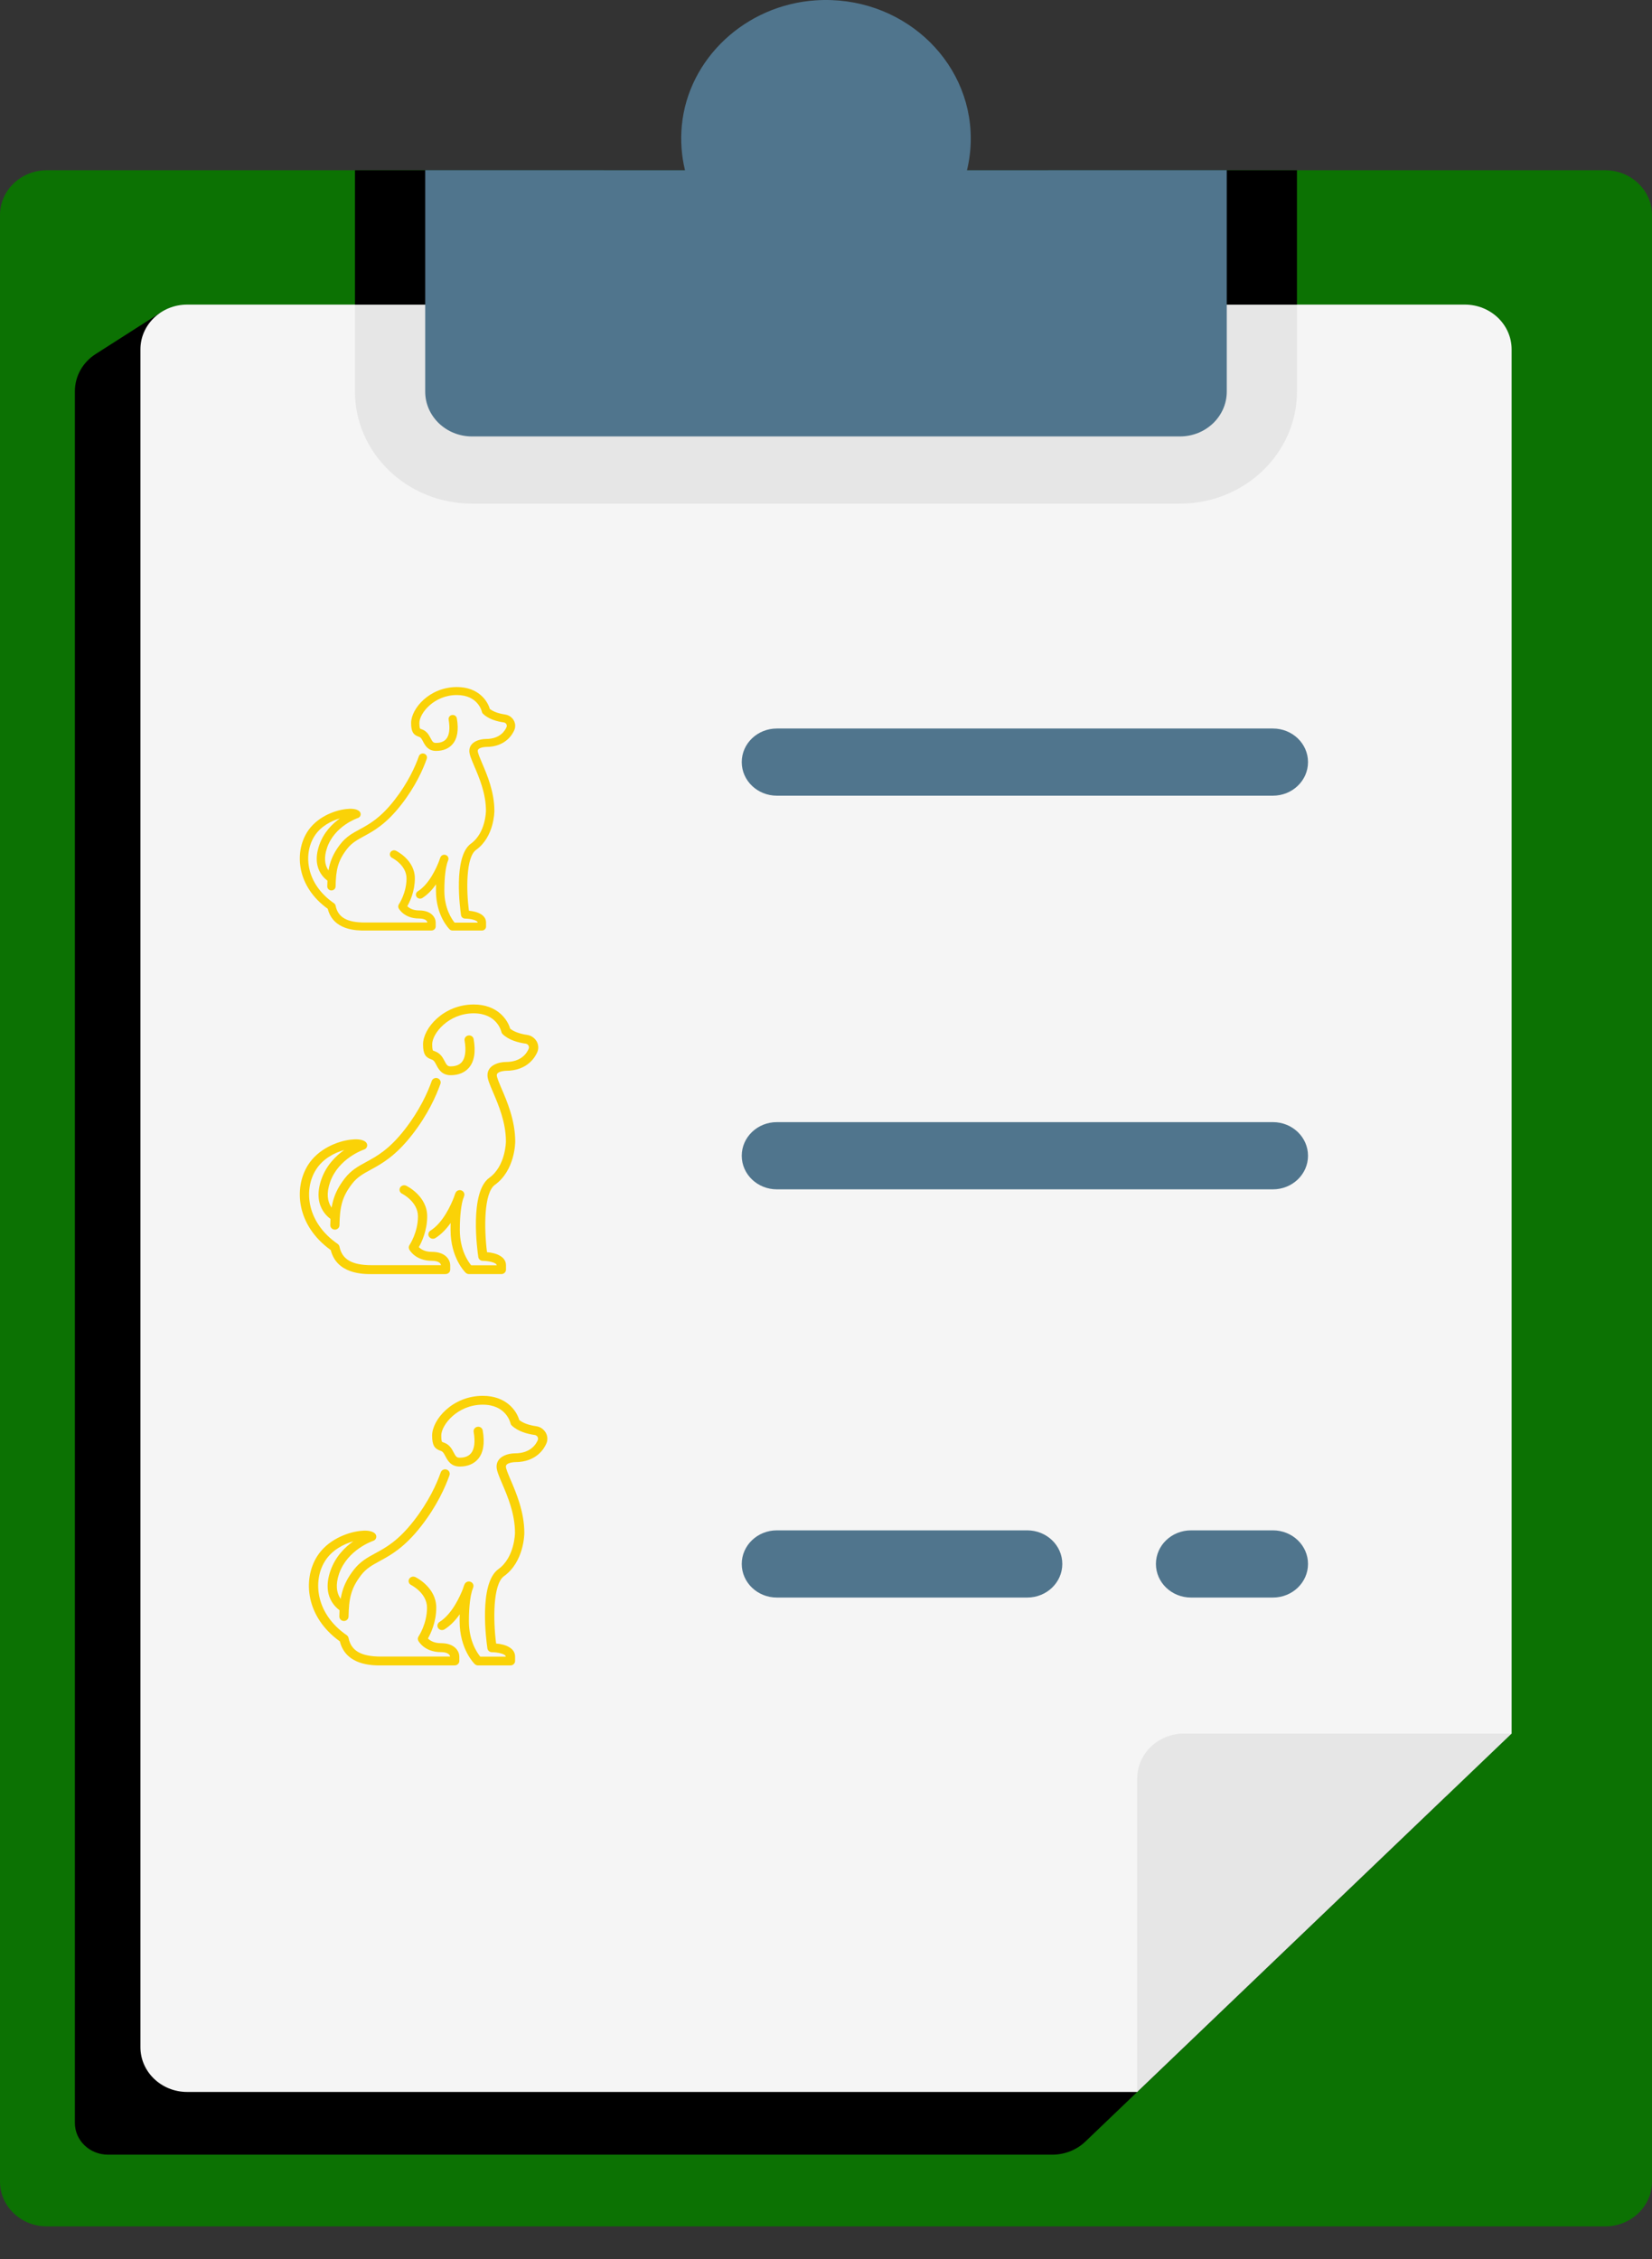 <svg width="49" height="67" viewBox="0 0 49 67" fill="none" xmlns="http://www.w3.org/2000/svg">
  <rect x="0" y="0" width="49" height="67" fill="#333333" stroke="none"/>
  <path d="M49 6.377V64.697C49 65.43 48.378 66.026 47.612 66.026H1.388C0.622 66.026 0 65.43 0 64.697V6.377C0 5.644 0.622 5.049 1.388 5.049H47.612C48.378 5.049 49 5.644 49 6.377Z" fill="#0C7203" />
  <path d="M2.221 11.604V62.959C2.221 63.478 2.661 63.899 3.204 63.899H31.212C31.581 63.899 31.934 63.759 32.194 63.51L42.892 53.272V10.893H4.987L4.753 9.276L2.838 10.499C2.452 10.745 2.221 11.16 2.221 11.604Z" fill="black" />
  <path d="M44.836 10.362V51.411L36.508 54.334L33.732 62.039H5.553C4.786 62.039 4.165 61.444 4.165 60.711V10.362C4.165 9.628 4.786 9.033 5.553 9.033H43.448C44.215 9.033 44.836 9.628 44.836 10.362Z" fill="#F5F5F5" />
  <path d="M44.836 51.411L33.731 62.039V52.74C33.731 52.006 34.353 51.411 35.12 51.411H44.836Z" fill="#E6E6E6" />
  <path d="M38.469 9.033V11.614C38.469 13.445 36.912 14.936 34.999 14.936H14C12.087 14.936 10.529 13.445 10.529 11.614V9.033H38.469Z" fill="#E6E6E6" />
  <path d="M10.529 5.049H38.469V9.034H10.529V5.049Z" fill="black" />
  <path d="M36.387 5.045V11.614C36.387 12.348 35.766 12.943 34.999 12.943H14C13.234 12.943 12.612 12.348 12.612 11.614V5.045L20.317 5.046C20.215 4.624 20.18 4.178 20.224 3.718C20.416 1.733 22.117 0.147 24.195 0.01C26.704 -0.156 28.794 1.744 28.794 4.11C28.794 4.432 28.755 4.745 28.682 5.046L36.387 5.045Z" fill="#50758D" />
  <path d="M37.756 23.597H23.042C22.467 23.597 22.001 23.151 22.001 22.601C22.001 22.05 22.467 21.605 23.042 21.605H37.756C38.331 21.605 38.797 22.05 38.797 22.601C38.797 23.151 38.331 23.597 37.756 23.597Z" fill="#50758D" />
  <path d="M37.756 35.271H23.042C22.467 35.271 22.001 34.825 22.001 34.275C22.001 33.724 22.467 33.278 23.042 33.278H37.756C38.331 33.278 38.797 33.724 38.797 34.275C38.797 34.825 38.331 35.271 37.756 35.271Z" fill="#50758D" />
  <path d="M37.756 47.377H35.327C34.752 47.377 34.286 46.931 34.286 46.38C34.286 45.83 34.752 45.384 35.327 45.384H37.756C38.331 45.384 38.797 45.83 38.797 46.38C38.797 46.931 38.331 47.377 37.756 47.377Z" fill="#50758D" />
  <path d="M30.468 47.377H23.042C22.467 47.377 22.001 46.931 22.001 46.38C22.001 45.83 22.467 45.384 23.042 45.384H30.468C31.044 45.384 31.509 45.83 31.509 46.38C31.509 46.931 31.044 47.377 30.468 47.377Z" fill="#50758D" />
  <path d="M14.29 27.596H13.425C13.392 27.596 13.361 27.584 13.338 27.562C13.322 27.547 12.931 27.163 12.931 26.413C12.931 26.346 12.931 26.285 12.934 26.227C12.824 26.382 12.688 26.529 12.527 26.631C12.47 26.666 12.393 26.651 12.356 26.596C12.319 26.542 12.335 26.468 12.392 26.433C12.729 26.222 12.944 25.743 13.024 25.533C13.045 25.46 13.064 25.423 13.069 25.413C13.097 25.359 13.165 25.333 13.224 25.357C13.283 25.379 13.316 25.442 13.297 25.501C13.294 25.508 13.283 25.546 13.261 25.604C13.228 25.721 13.18 25.972 13.18 26.414C13.18 26.942 13.401 27.26 13.483 27.361H14.168C14.168 27.289 13.948 27.242 13.797 27.242C13.735 27.242 13.683 27.199 13.675 27.141C13.649 26.964 13.433 25.403 13.97 25.017C14.407 24.702 14.414 24.052 14.414 24.046C14.414 23.53 14.214 23.062 14.067 22.72C13.982 22.52 13.921 22.376 13.921 22.27C13.921 21.99 14.244 21.915 14.414 21.915C14.834 21.915 14.981 21.667 15.026 21.559C15.029 21.548 15.032 21.536 15.032 21.523C15.032 21.474 14.993 21.431 14.943 21.424C14.755 21.398 14.497 21.333 14.327 21.169C14.309 21.153 14.298 21.131 14.293 21.109C14.289 21.089 14.176 20.612 13.55 20.612C12.871 20.612 12.439 21.156 12.439 21.441C12.439 21.581 12.46 21.607 12.461 21.609C12.465 21.611 12.481 21.617 12.493 21.622C12.533 21.636 12.592 21.657 12.65 21.713C12.708 21.768 12.739 21.831 12.77 21.888C12.83 22.004 12.854 22.032 12.934 22.032C13.024 22.032 13.149 22.013 13.23 21.921C13.327 21.812 13.354 21.611 13.307 21.341C13.296 21.277 13.341 21.215 13.408 21.205C13.476 21.193 13.539 21.238 13.55 21.302C13.611 21.648 13.566 21.907 13.419 22.074C13.307 22.202 13.139 22.269 12.935 22.269C12.694 22.269 12.608 22.103 12.55 21.993C12.527 21.948 12.504 21.906 12.477 21.88C12.457 21.861 12.438 21.854 12.409 21.843C12.27 21.793 12.194 21.714 12.194 21.441C12.194 21.017 12.736 20.375 13.553 20.375C14.184 20.375 14.459 20.779 14.528 21.023C14.627 21.103 14.786 21.161 14.981 21.189C15.152 21.213 15.281 21.356 15.281 21.523C15.281 21.566 15.274 21.606 15.258 21.644C15.21 21.762 15.006 22.151 14.417 22.151C14.414 22.151 14.17 22.158 14.17 22.269C14.17 22.328 14.233 22.474 14.298 22.629C14.444 22.969 14.664 23.481 14.664 24.045C14.664 24.077 14.658 24.819 14.12 25.205C13.819 25.422 13.829 26.387 13.908 27.009C14.162 27.031 14.417 27.131 14.417 27.36V27.478C14.417 27.543 14.361 27.596 14.293 27.596H14.29Z" fill="#FAD207" />
  <path d="M9.83 26.407H9.828C9.76 26.406 9.706 26.351 9.707 26.286C9.717 25.773 9.781 25.438 10.099 25.029C10.268 24.812 10.463 24.706 10.669 24.595C10.958 24.438 11.285 24.26 11.703 23.723C12.103 23.21 12.316 22.734 12.425 22.425C12.447 22.364 12.516 22.33 12.581 22.351C12.646 22.372 12.68 22.44 12.659 22.501C12.544 22.827 12.32 23.328 11.9 23.866C11.451 24.442 11.085 24.641 10.791 24.801C10.593 24.91 10.435 24.995 10.297 25.172C10.015 25.533 9.964 25.809 9.954 26.29C9.953 26.356 9.897 26.407 9.83 26.407Z" fill="#FAD207" />
  <path d="M12.798 27.596H10.821C10.586 27.596 9.883 27.596 9.722 26.951C8.81 26.298 8.723 25.299 9.109 24.679C9.382 24.242 9.898 24.037 10.258 23.994C10.393 23.978 10.573 23.976 10.662 24.062C10.693 24.092 10.705 24.133 10.695 24.174C10.685 24.214 10.654 24.246 10.614 24.259C10.607 24.262 9.927 24.49 9.703 25.136C9.492 25.745 9.885 25.942 9.888 25.944C9.949 25.974 9.974 26.045 9.944 26.103C9.914 26.162 9.839 26.185 9.778 26.157C9.772 26.154 9.192 25.863 9.47 25.061C9.601 24.684 9.854 24.432 10.082 24.271C9.825 24.345 9.509 24.503 9.323 24.803C8.988 25.34 9.079 26.218 9.906 26.786C9.932 26.804 9.949 26.83 9.955 26.86C10.024 27.205 10.291 27.358 10.822 27.358H12.676C12.674 27.341 12.656 27.239 12.428 27.239C11.986 27.239 11.831 26.948 11.824 26.936C11.805 26.898 11.807 26.853 11.832 26.817C11.834 26.813 12.058 26.482 12.058 26.05C12.058 25.655 11.635 25.444 11.632 25.442C11.571 25.412 11.546 25.341 11.577 25.282C11.608 25.224 11.682 25.2 11.743 25.229C11.766 25.24 12.305 25.506 12.305 26.049C12.305 26.43 12.158 26.74 12.081 26.874C12.132 26.925 12.238 27 12.428 27C12.819 27 12.923 27.233 12.923 27.357V27.476C12.923 27.541 12.867 27.595 12.799 27.595L12.798 27.596Z" fill="#FAD207" />
  <path d="M14.868 37.784H13.911C13.874 37.784 13.84 37.77 13.814 37.746C13.796 37.729 13.364 37.305 13.364 36.474C13.364 36.4 13.364 36.332 13.367 36.268C13.245 36.44 13.095 36.602 12.916 36.715C12.853 36.754 12.768 36.737 12.727 36.677C12.686 36.617 12.704 36.535 12.767 36.496C13.14 36.263 13.378 35.732 13.466 35.5C13.49 35.419 13.51 35.378 13.516 35.367C13.547 35.307 13.622 35.278 13.688 35.304C13.754 35.329 13.789 35.399 13.769 35.464C13.766 35.472 13.754 35.514 13.729 35.578C13.692 35.708 13.639 35.986 13.639 36.475C13.639 37.059 13.883 37.412 13.975 37.523H14.732C14.732 37.444 14.489 37.392 14.322 37.392C14.254 37.392 14.197 37.344 14.187 37.28C14.158 37.084 13.919 35.356 14.514 34.928C14.998 34.58 15.006 33.86 15.006 33.853C15.006 33.282 14.784 32.764 14.622 32.386C14.527 32.164 14.459 32.004 14.459 31.887C14.459 31.577 14.817 31.494 15.006 31.494C15.471 31.494 15.633 31.219 15.682 31.1C15.687 31.088 15.689 31.075 15.689 31.06C15.689 31.005 15.647 30.958 15.591 30.95C15.383 30.922 15.097 30.849 14.909 30.669C14.89 30.65 14.877 30.627 14.872 30.602C14.866 30.579 14.742 30.051 14.049 30.051C13.297 30.051 12.819 30.654 12.819 30.969C12.819 31.125 12.842 31.154 12.843 31.155C12.847 31.157 12.865 31.164 12.879 31.169C12.922 31.185 12.988 31.209 13.052 31.27C13.117 31.332 13.151 31.401 13.185 31.464C13.252 31.593 13.278 31.624 13.367 31.624C13.466 31.624 13.605 31.603 13.695 31.501C13.801 31.38 13.832 31.157 13.78 30.859C13.767 30.788 13.818 30.72 13.892 30.708C13.967 30.695 14.037 30.745 14.049 30.815C14.116 31.198 14.067 31.485 13.904 31.67C13.78 31.811 13.594 31.886 13.368 31.886C13.101 31.886 13.006 31.703 12.942 31.581C12.916 31.531 12.891 31.484 12.861 31.455C12.839 31.434 12.817 31.426 12.786 31.414C12.631 31.359 12.548 31.271 12.548 30.969C12.548 30.5 13.148 29.789 14.052 29.789C14.75 29.789 15.055 30.236 15.132 30.506C15.241 30.595 15.417 30.659 15.633 30.691C15.822 30.717 15.965 30.876 15.965 31.06C15.965 31.108 15.957 31.152 15.94 31.194C15.886 31.325 15.661 31.755 15.008 31.755C15.006 31.755 14.735 31.763 14.735 31.886C14.735 31.952 14.805 32.113 14.877 32.285C15.039 32.661 15.282 33.228 15.282 33.852C15.282 33.888 15.275 34.709 14.68 35.137C14.347 35.377 14.358 36.445 14.445 37.134C14.727 37.158 15.008 37.269 15.008 37.522V37.653C15.008 37.725 14.947 37.784 14.872 37.784H14.868Z" fill="#FAD207" />
  <path d="M9.932 36.466H9.93C9.855 36.465 9.795 36.404 9.796 36.332C9.807 35.764 9.878 35.393 10.23 34.941C10.417 34.7 10.633 34.584 10.861 34.46C11.181 34.286 11.543 34.089 12.006 33.495C12.448 32.927 12.685 32.4 12.805 32.058C12.829 31.99 12.906 31.953 12.978 31.975C13.049 31.999 13.088 32.074 13.064 32.142C12.937 32.502 12.689 33.057 12.224 33.653C11.727 34.29 11.322 34.511 10.996 34.689C10.777 34.808 10.602 34.903 10.449 35.099C10.137 35.498 10.08 35.805 10.069 36.337C10.068 36.41 10.006 36.466 9.932 36.466Z" fill="#FAD207" />
  <path d="M13.216 37.785H11.028C10.768 37.785 9.99 37.785 9.81 37.071C8.801 36.348 8.705 35.242 9.132 34.556C9.434 34.071 10.006 33.844 10.404 33.797C10.553 33.779 10.753 33.777 10.851 33.872C10.886 33.905 10.899 33.951 10.888 33.996C10.877 34.041 10.843 34.076 10.798 34.091C10.791 34.093 10.037 34.346 9.79 35.061C9.556 35.736 9.991 35.953 9.995 35.956C10.062 35.988 10.089 36.067 10.057 36.132C10.024 36.197 9.94 36.223 9.873 36.191C9.867 36.189 9.224 35.866 9.531 34.978C9.676 34.561 9.957 34.282 10.21 34.104C9.925 34.185 9.575 34.361 9.369 34.693C8.998 35.286 9.099 36.258 10.014 36.888C10.043 36.908 10.062 36.937 10.069 36.969C10.146 37.351 10.441 37.521 11.029 37.521H13.081C13.079 37.503 13.059 37.39 12.807 37.39C12.318 37.39 12.145 37.067 12.139 37.054C12.117 37.012 12.119 36.962 12.147 36.922C12.149 36.918 12.397 36.551 12.397 36.073C12.397 35.635 11.929 35.402 11.925 35.4C11.858 35.367 11.831 35.288 11.865 35.223C11.899 35.159 11.981 35.132 12.048 35.164C12.074 35.176 12.671 35.471 12.671 36.071C12.671 36.494 12.508 36.837 12.423 36.985C12.479 37.042 12.597 37.125 12.807 37.125C13.239 37.125 13.354 37.383 13.354 37.52V37.652C13.354 37.724 13.293 37.783 13.218 37.783L13.216 37.785Z" fill="#FAD207" />
  <path d="M15.137 49.39H14.18C14.143 49.39 14.109 49.375 14.083 49.352C14.066 49.335 13.633 48.91 13.633 48.079C13.633 48.006 13.633 47.938 13.636 47.873C13.515 48.045 13.364 48.208 13.185 48.32C13.122 48.359 13.037 48.343 12.996 48.282C12.956 48.222 12.973 48.141 13.036 48.101C13.409 47.868 13.647 47.337 13.736 47.105C13.759 47.024 13.78 46.983 13.785 46.973C13.817 46.913 13.892 46.884 13.957 46.91C14.023 46.935 14.059 47.004 14.038 47.07C14.035 47.078 14.023 47.12 13.998 47.184C13.962 47.314 13.908 47.592 13.908 48.08C13.908 48.665 14.153 49.017 14.245 49.129H15.002C15.002 49.049 14.759 48.998 14.592 48.998C14.523 48.998 14.466 48.949 14.457 48.885C14.428 48.69 14.188 46.961 14.783 46.534C15.267 46.185 15.275 45.465 15.275 45.459C15.275 44.888 15.054 44.37 14.891 43.991C14.797 43.77 14.729 43.61 14.729 43.493C14.729 43.182 15.087 43.1 15.275 43.1C15.74 43.1 15.903 42.825 15.952 42.705C15.956 42.693 15.959 42.68 15.959 42.666C15.959 42.611 15.916 42.564 15.86 42.556C15.653 42.527 15.367 42.455 15.178 42.274C15.159 42.256 15.147 42.232 15.141 42.207C15.136 42.185 15.011 41.657 14.318 41.657C13.566 41.657 13.088 42.26 13.088 42.574C13.088 42.73 13.111 42.759 13.113 42.76C13.117 42.763 13.134 42.769 13.148 42.775C13.192 42.79 13.258 42.814 13.322 42.876C13.386 42.937 13.42 43.007 13.454 43.07C13.521 43.198 13.547 43.23 13.636 43.23C13.736 43.23 13.874 43.209 13.964 43.106C14.071 42.986 14.101 42.763 14.049 42.464C14.037 42.393 14.087 42.325 14.161 42.313C14.236 42.3 14.306 42.35 14.318 42.421C14.385 42.803 14.336 43.091 14.174 43.275C14.049 43.417 13.863 43.492 13.638 43.492C13.371 43.492 13.275 43.308 13.211 43.186C13.185 43.136 13.161 43.089 13.13 43.06C13.109 43.039 13.087 43.032 13.055 43.02C12.901 42.965 12.817 42.877 12.817 42.574C12.817 42.105 13.418 41.395 14.321 41.395C15.02 41.395 15.325 41.842 15.401 42.111C15.51 42.201 15.687 42.265 15.903 42.296C16.091 42.322 16.235 42.481 16.235 42.666C16.235 42.713 16.227 42.758 16.209 42.8C16.156 42.931 15.93 43.361 15.278 43.361C15.275 43.361 15.005 43.368 15.005 43.492C15.005 43.557 15.074 43.718 15.147 43.89C15.308 44.266 15.552 44.834 15.552 45.458C15.552 45.493 15.545 46.315 14.95 46.742C14.616 46.982 14.627 48.05 14.715 48.74C14.996 48.763 15.278 48.875 15.278 49.128V49.259C15.278 49.331 15.216 49.39 15.141 49.39H15.137Z" fill="#FAD207" />
  <path d="M10.201 48.072H10.198C10.123 48.07 10.063 48.01 10.065 47.937C10.075 47.37 10.146 46.999 10.499 46.547C10.686 46.306 10.902 46.189 11.13 46.065C11.449 45.892 11.811 45.695 12.274 45.1C12.717 44.532 12.953 44.005 13.073 43.664C13.098 43.595 13.174 43.558 13.247 43.581C13.318 43.604 13.356 43.679 13.333 43.748C13.206 44.108 12.957 44.663 12.493 45.258C11.996 45.896 11.59 46.117 11.265 46.294C11.045 46.414 10.87 46.508 10.717 46.704C10.406 47.104 10.349 47.41 10.338 47.943C10.336 48.015 10.275 48.072 10.201 48.072Z" fill="#FAD207" />
  <path d="M13.486 49.39H11.297C11.037 49.39 10.259 49.39 10.08 48.676C9.071 47.953 8.975 46.847 9.402 46.161C9.704 45.676 10.276 45.45 10.674 45.402C10.823 45.384 11.022 45.383 11.121 45.477C11.155 45.51 11.169 45.556 11.158 45.601C11.147 45.646 11.113 45.682 11.068 45.696C11.061 45.699 10.307 45.952 10.059 46.667C9.826 47.341 10.261 47.558 10.265 47.561C10.332 47.594 10.359 47.673 10.326 47.737C10.293 47.802 10.21 47.828 10.143 47.797C10.136 47.794 9.493 47.471 9.801 46.584C9.946 46.166 10.226 45.887 10.479 45.709C10.195 45.791 9.845 45.966 9.638 46.298C9.268 46.892 9.369 47.864 10.284 48.493C10.312 48.513 10.332 48.542 10.338 48.575C10.415 48.957 10.711 49.127 11.299 49.127H13.35C13.349 49.108 13.329 48.995 13.077 48.995C12.587 48.995 12.415 48.672 12.408 48.659C12.386 48.617 12.389 48.567 12.416 48.528C12.419 48.524 12.666 48.156 12.666 47.678C12.666 47.241 12.199 47.008 12.195 47.005C12.128 46.972 12.1 46.893 12.134 46.829C12.169 46.764 12.251 46.738 12.318 46.769C12.344 46.781 12.94 47.076 12.94 47.677C12.94 48.1 12.777 48.442 12.693 48.591C12.749 48.647 12.866 48.73 13.077 48.73C13.509 48.73 13.624 48.989 13.624 49.126V49.257C13.624 49.33 13.562 49.389 13.487 49.389L13.486 49.39Z" fill="#FAD207" />
</svg>